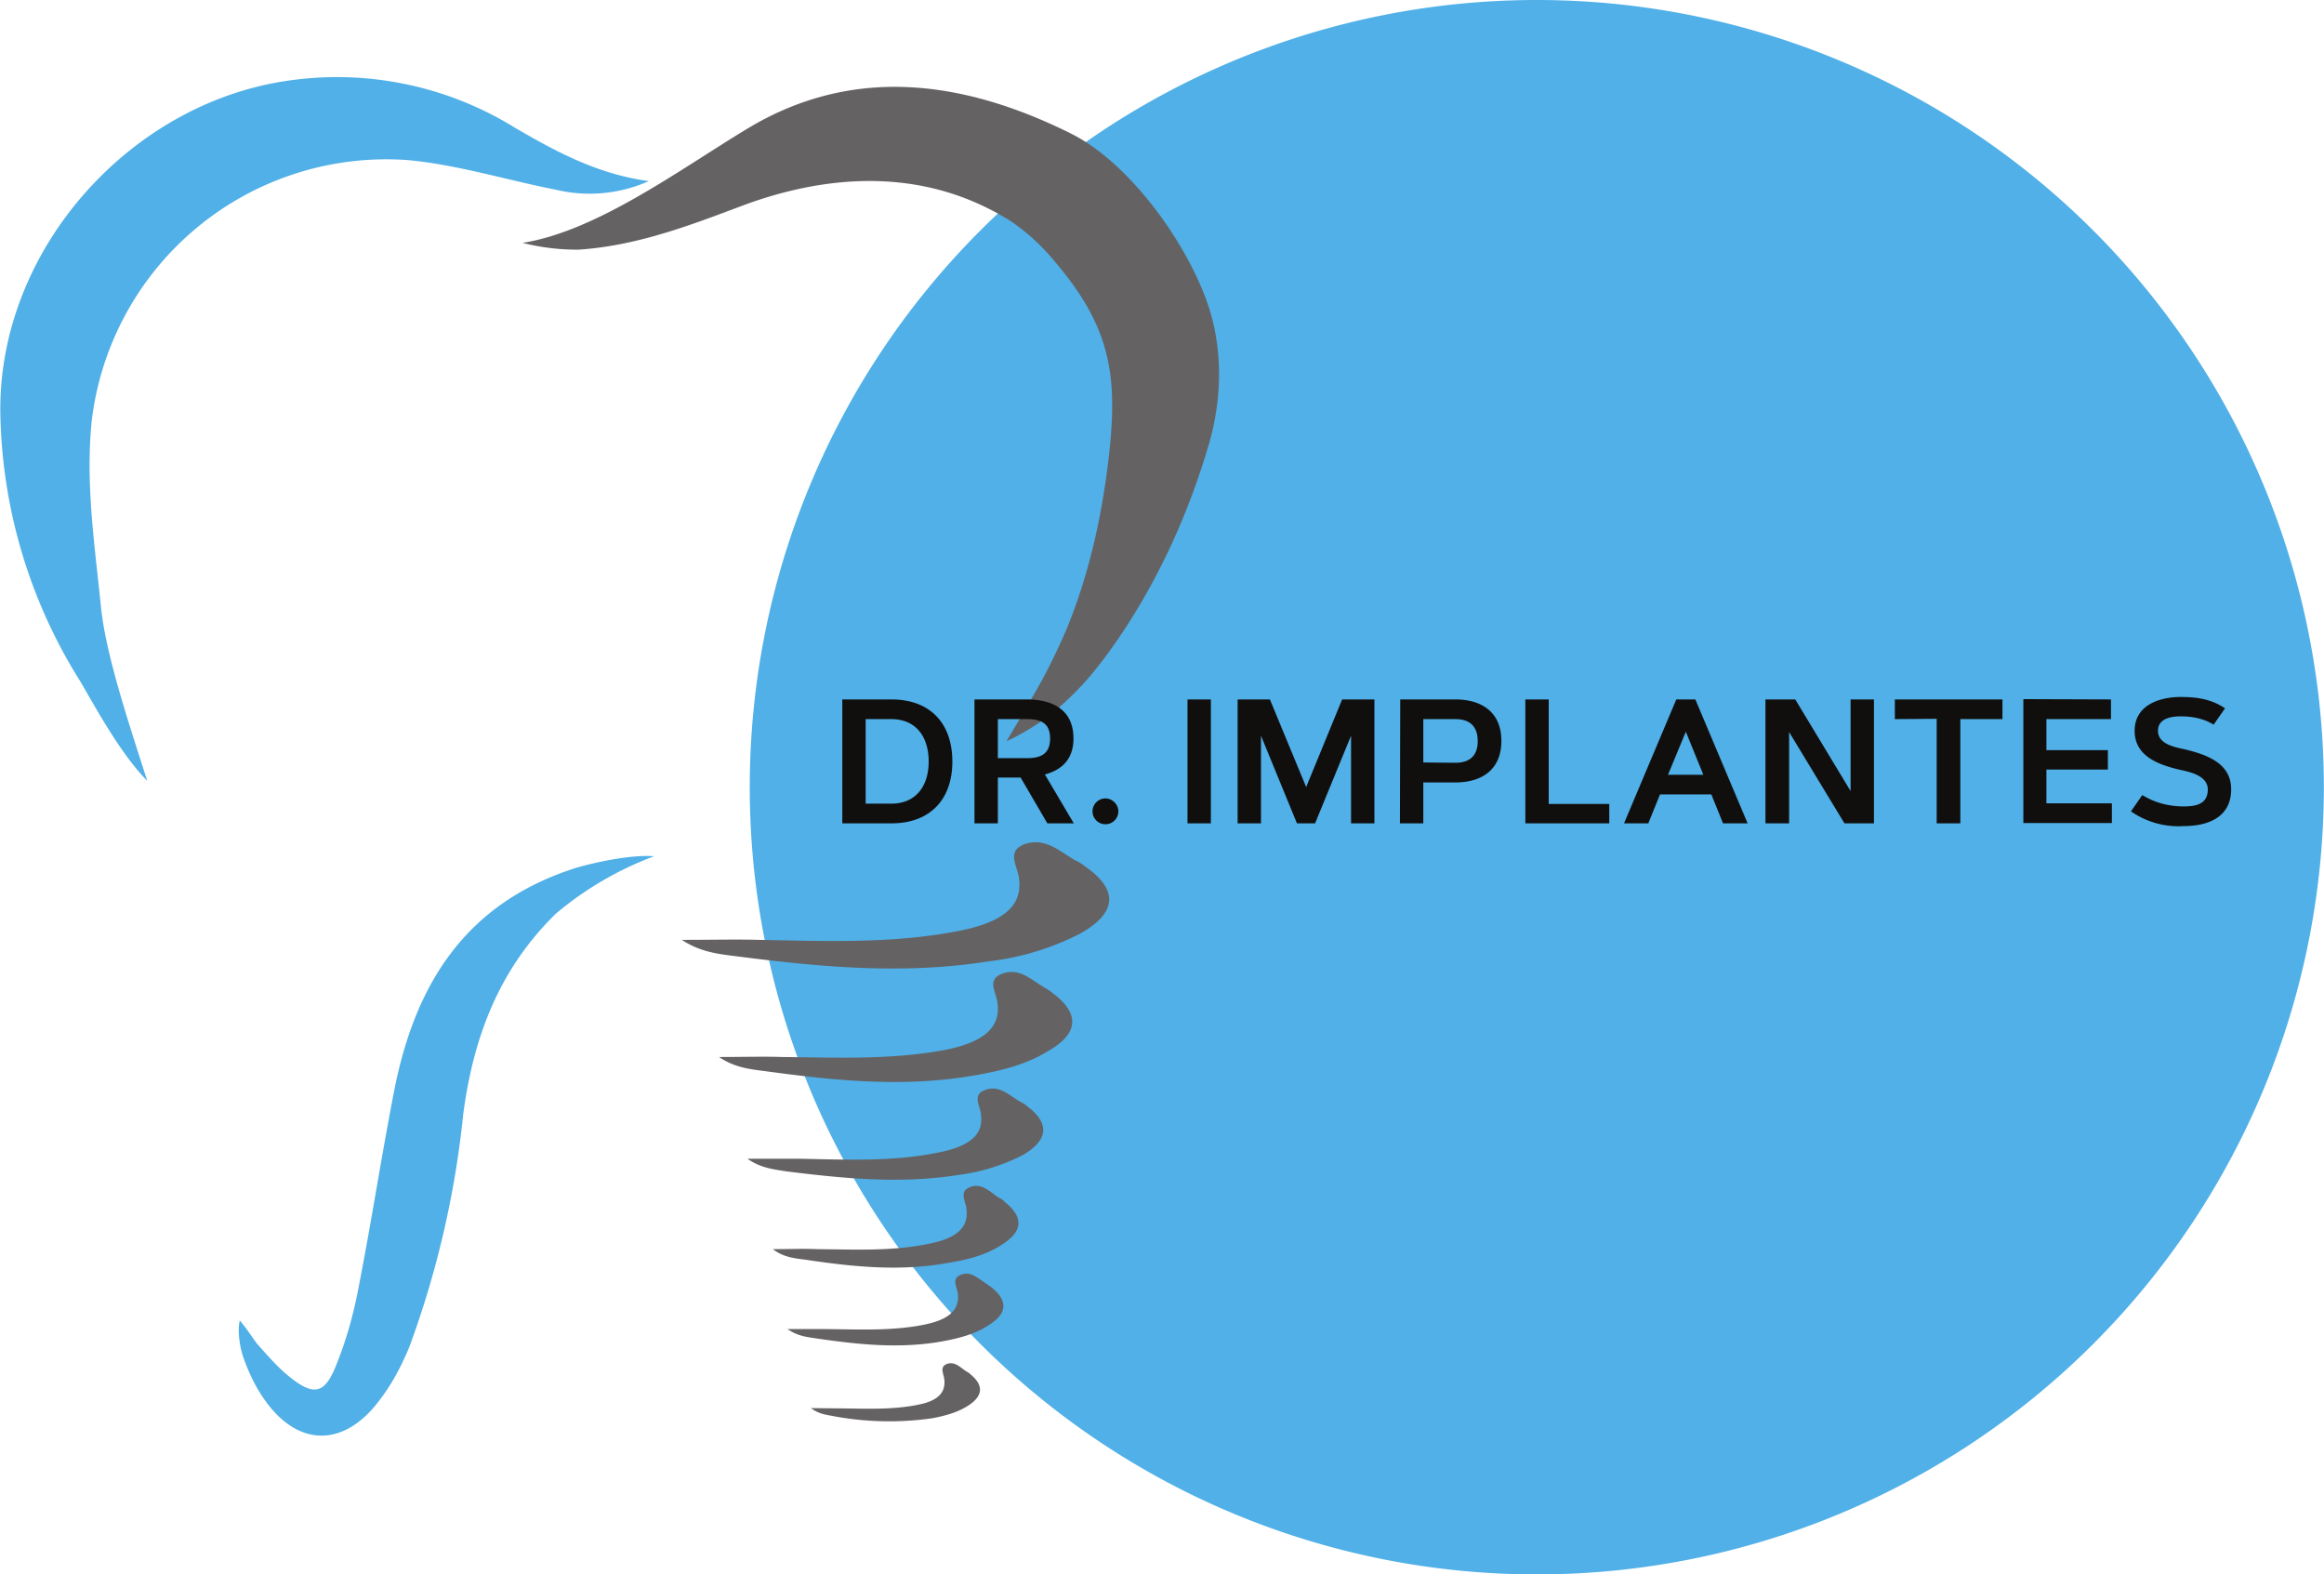 <svg xmlns="http://www.w3.org/2000/svg" viewBox="0 0 756 512"><path fill="#50b0e7" d="M499.9 0a256 256 0 1 1 0 512.1A256 256 0 0 1 500 0M211.1 58.9a47.4 47.4 0 0 1-30.3 2.8c-15.9-3.1-31.4-8-47.8-9.6a96.5 96.5 0 0 0-103.2 85.1c-2 20.4 1 39.9 3 59.8 1.5 16 9.7 40 15.1 57-9-9.2-17.2-24.6-21.8-32.4a169 169 0 0 1-26-88C-.2 81 42.2 33.8 93.3 26.3a110 110 0 0 1 74.3 15.3c12.1 7 26.2 15 43.4 17.3M212.8 278.5a108.3 108.3 0 0 0-32 18.7c-18.6 18.2-26.8 40.3-30.1 65.1a309.8 309.8 0 0 1-17.5 75.7c-3 7.3-6.7 14-11.8 20-11 12.5-24.4 11.9-34.6-1.7-3.4-4.5-6-10-7.7-15-.6-1.6-2.1-7.6-1.1-11.8 2.6 3 5 7 6 8 3.3 3.7 6.5 7.4 10.4 10.5 7.7 6.1 11.2 5.4 14.9-3.8 3.3-8.1 5.7-16.7 7.3-25.2 4.2-21.4 7.5-43.1 11.7-64.6 6.9-34.8 23.4-60.5 58.4-71.9 2-.7 16.7-4.7 26.1-4"/><path fill="#656263" d="M327.6 71.2C296 52 262.6 59 241.2 67c-17.2 6.5-34.4 13-53 14.2A72 72 0 0 1 170 79c24.4-3.9 51.3-24 73.2-37.2 33.2-20 68.7-16.5 105.1 1.6 19.9 9.9 39 37.4 45.2 57.4 4.3 14 3.9 29.3-.2 43.5-6.7 23-16.9 45.3-30.4 64.7-4.2 6-8.7 11.9-14 17a73.8 73.8 0 0 1-21.5 15.1c4.9-8.2 8.6-14.5 11.8-20.3 3-5.6 5.7-11.3 8.1-17 7.5-18.6 11.6-38 13.7-58 2.5-24.6-.2-40.1-18.1-61a68 68 0 0 0-15.2-13.6M221.8 305.7c6.3 4.2 12.8 4.7 18.2 5.4 26.6 3.4 53.8 6 81.5 1.6a87 87 0 0 0 29.8-9c12-6.7 12.7-14.2 1.8-21.8-1-.8-2.2-1.6-3.4-2.1-4.9-2.8-9.7-7.6-16.5-5.2-6.1 2.4-2 7.3-1.7 11.3 1.1 8.8-5.2 14.2-20.2 17-21.2 4.1-42.8 3.2-64.5 2.8-7.3-.2-15 0-25 0M233.9 343.8c5.3 3.6 10.5 4 15 4.6 22 3 44.5 5.4 67.4 1.5 9-1.5 17.5-3.6 24.6-8 10-5.7 10.5-12.2 1.5-18.9-.8-.7-1.8-1.3-2.8-1.9-4.1-2.3-8-6.6-13.8-4.3-5 2-1.5 6.3-1.3 9.6 1 7.7-4.4 12.5-16.6 15-17.6 3.4-35.5 2.6-53.4 2.4-6.1-.2-12.4 0-20.6 0M243.3 377c4.3 3 8.8 3.4 12.5 4 18.4 2.3 37.3 4.2 56.4 1.1a63 63 0 0 0 20.7-6.5c8.2-4.9 8.6-10.3 1.2-15.8-.6-.6-1.5-1.1-2.3-1.5-3.5-2-6.8-5.6-11.5-3.7-4.2 1.6-1.3 5.3-1.2 8 .9 6.4-3.6 10.3-14 12.3-14.7 3-29.6 2.3-44.6 2h-17.2M251.4 406.3c3.5 2.7 7.3 3 10.4 3.4 15.3 2.3 31 4 47 1 6.1-1 12-2.5 17-5.8 7-4.3 7.3-9 1-14-.5-.6-1.1-1-2-1.4-2.8-1.8-5.5-5-9.4-3.3-3.6 1.5-1.1 4.7-1 7.2.7 5.7-3 9.2-11.5 11-12.4 2.7-24.8 2-37.2 1.9-4.3-.2-8.7 0-14.3 0M256.2 432.3c3.2 2.3 6.5 2.6 9.1 3 13.6 2 27.3 3.5 41.2 1 5.5-1 10.8-2.4 15-5.2 6.2-3.8 6.5-8 1-12.4l-1.7-1.2c-2.5-1.5-4.9-4.3-8.4-2.8-3 1.3-1 4-.8 6.2.5 5-2.6 8.1-10.2 9.8-10.7 2.3-21.7 1.7-32.6 1.6h-12.6M263.8 458c2.6 2 5.2 2.2 7.2 2.6a99 99 0 0 0 32.3.7c4.2-.8 8.3-1.9 11.8-4.2 4.7-3.1 4.9-6.5.7-10-.4-.4-.8-.7-1.4-1-1.9-1.2-3.8-3.5-6.5-2.4-2.4 1-.8 3.4-.7 5.1.4 4.1-2 6.7-8 8-8.4 1.8-17 1.4-25.5 1.3z"/><path fill="#110f0d" d="M281.6 233.9v27.5h8.3c8.3 0 12.2-6 12.2-13.7 0-7.8-3.9-13.8-12.2-13.8zm-7.6 33.9v-40.3H290c12.5 0 19.8 7.7 19.8 20.2 0 12.4-7.3 20.1-19.8 20.1zM324.6 246.6h9.5c4.5 0 7.5-1.4 7.5-6.4s-3-6.3-7.5-6.3h-9.5zm-7.6 21.2v-40.3h17c8.5 0 15.2 3.4 15.2 12.7 0 6.3-3.3 10.1-9.3 11.7l9.4 15.9h-8.6l-8.7-14.9h-7.4v14.9zM359.6 259.7c2.3 0 4.2 2 4.2 4.2a4.2 4.2 0 1 1-4.2-4.2M386.3 227.5h7.6v40.3h-7.6zM402.6 227.5h10.5l11.8 28.5 11.7-28.5h10.5v40.3h-7.6v-28.5l-11.7 28.5h-5.9l-11.7-28.5v28.5h-7.6zM473.4 248.1c4.7 0 7.3-2.3 7.3-7 0-4.9-2.6-7.2-7.3-7.2H463V248zm-17.9-20.6h17.9c8.7 0 15 4.2 15 13.5s-6.3 13.5-15 13.5H463v13.3h-7.6zM503.8 261.5h19.7v6.3h-27.3v-40.3h7.6zM542.6 252h11.5l-5.7-14zm2.7-24.5h6.2l17 40.3h-8l-3.8-9.4H540l-3.8 9.4h-7.9zM584 227.5l18 29.8v-29.8h7.6v40.3H600l-18-29.7v29.7h-7.7v-40.3zM616.4 233.9v-6.4h35v6.4h-13.7v33.9H630v-34ZM686.7 227.5v6.4h-21V244h20v6.3h-20v11H687v6.4h-28.8v-40.3zM696.9 258.6c4 2.5 8.7 3.7 13.4 3.7 4 0 7.9-.7 7.9-5.5 0-4.4-5.6-5.7-9-6.4-6.8-1.6-14.8-4.3-14.8-12.7 0-8.3 8-11 15-11 5.3 0 10 .7 14.4 3.7l-3.7 5.3c-3.2-2-7-2.7-10.7-2.7-3.2 0-7.4.7-7.4 4.7 0 4.3 5.3 5.3 8.6 6 7 1.7 15.2 4.4 15.2 13 0 9.2-7.6 12-15.5 12a27 27 0 0 1-17.1-4.8z"/></svg>